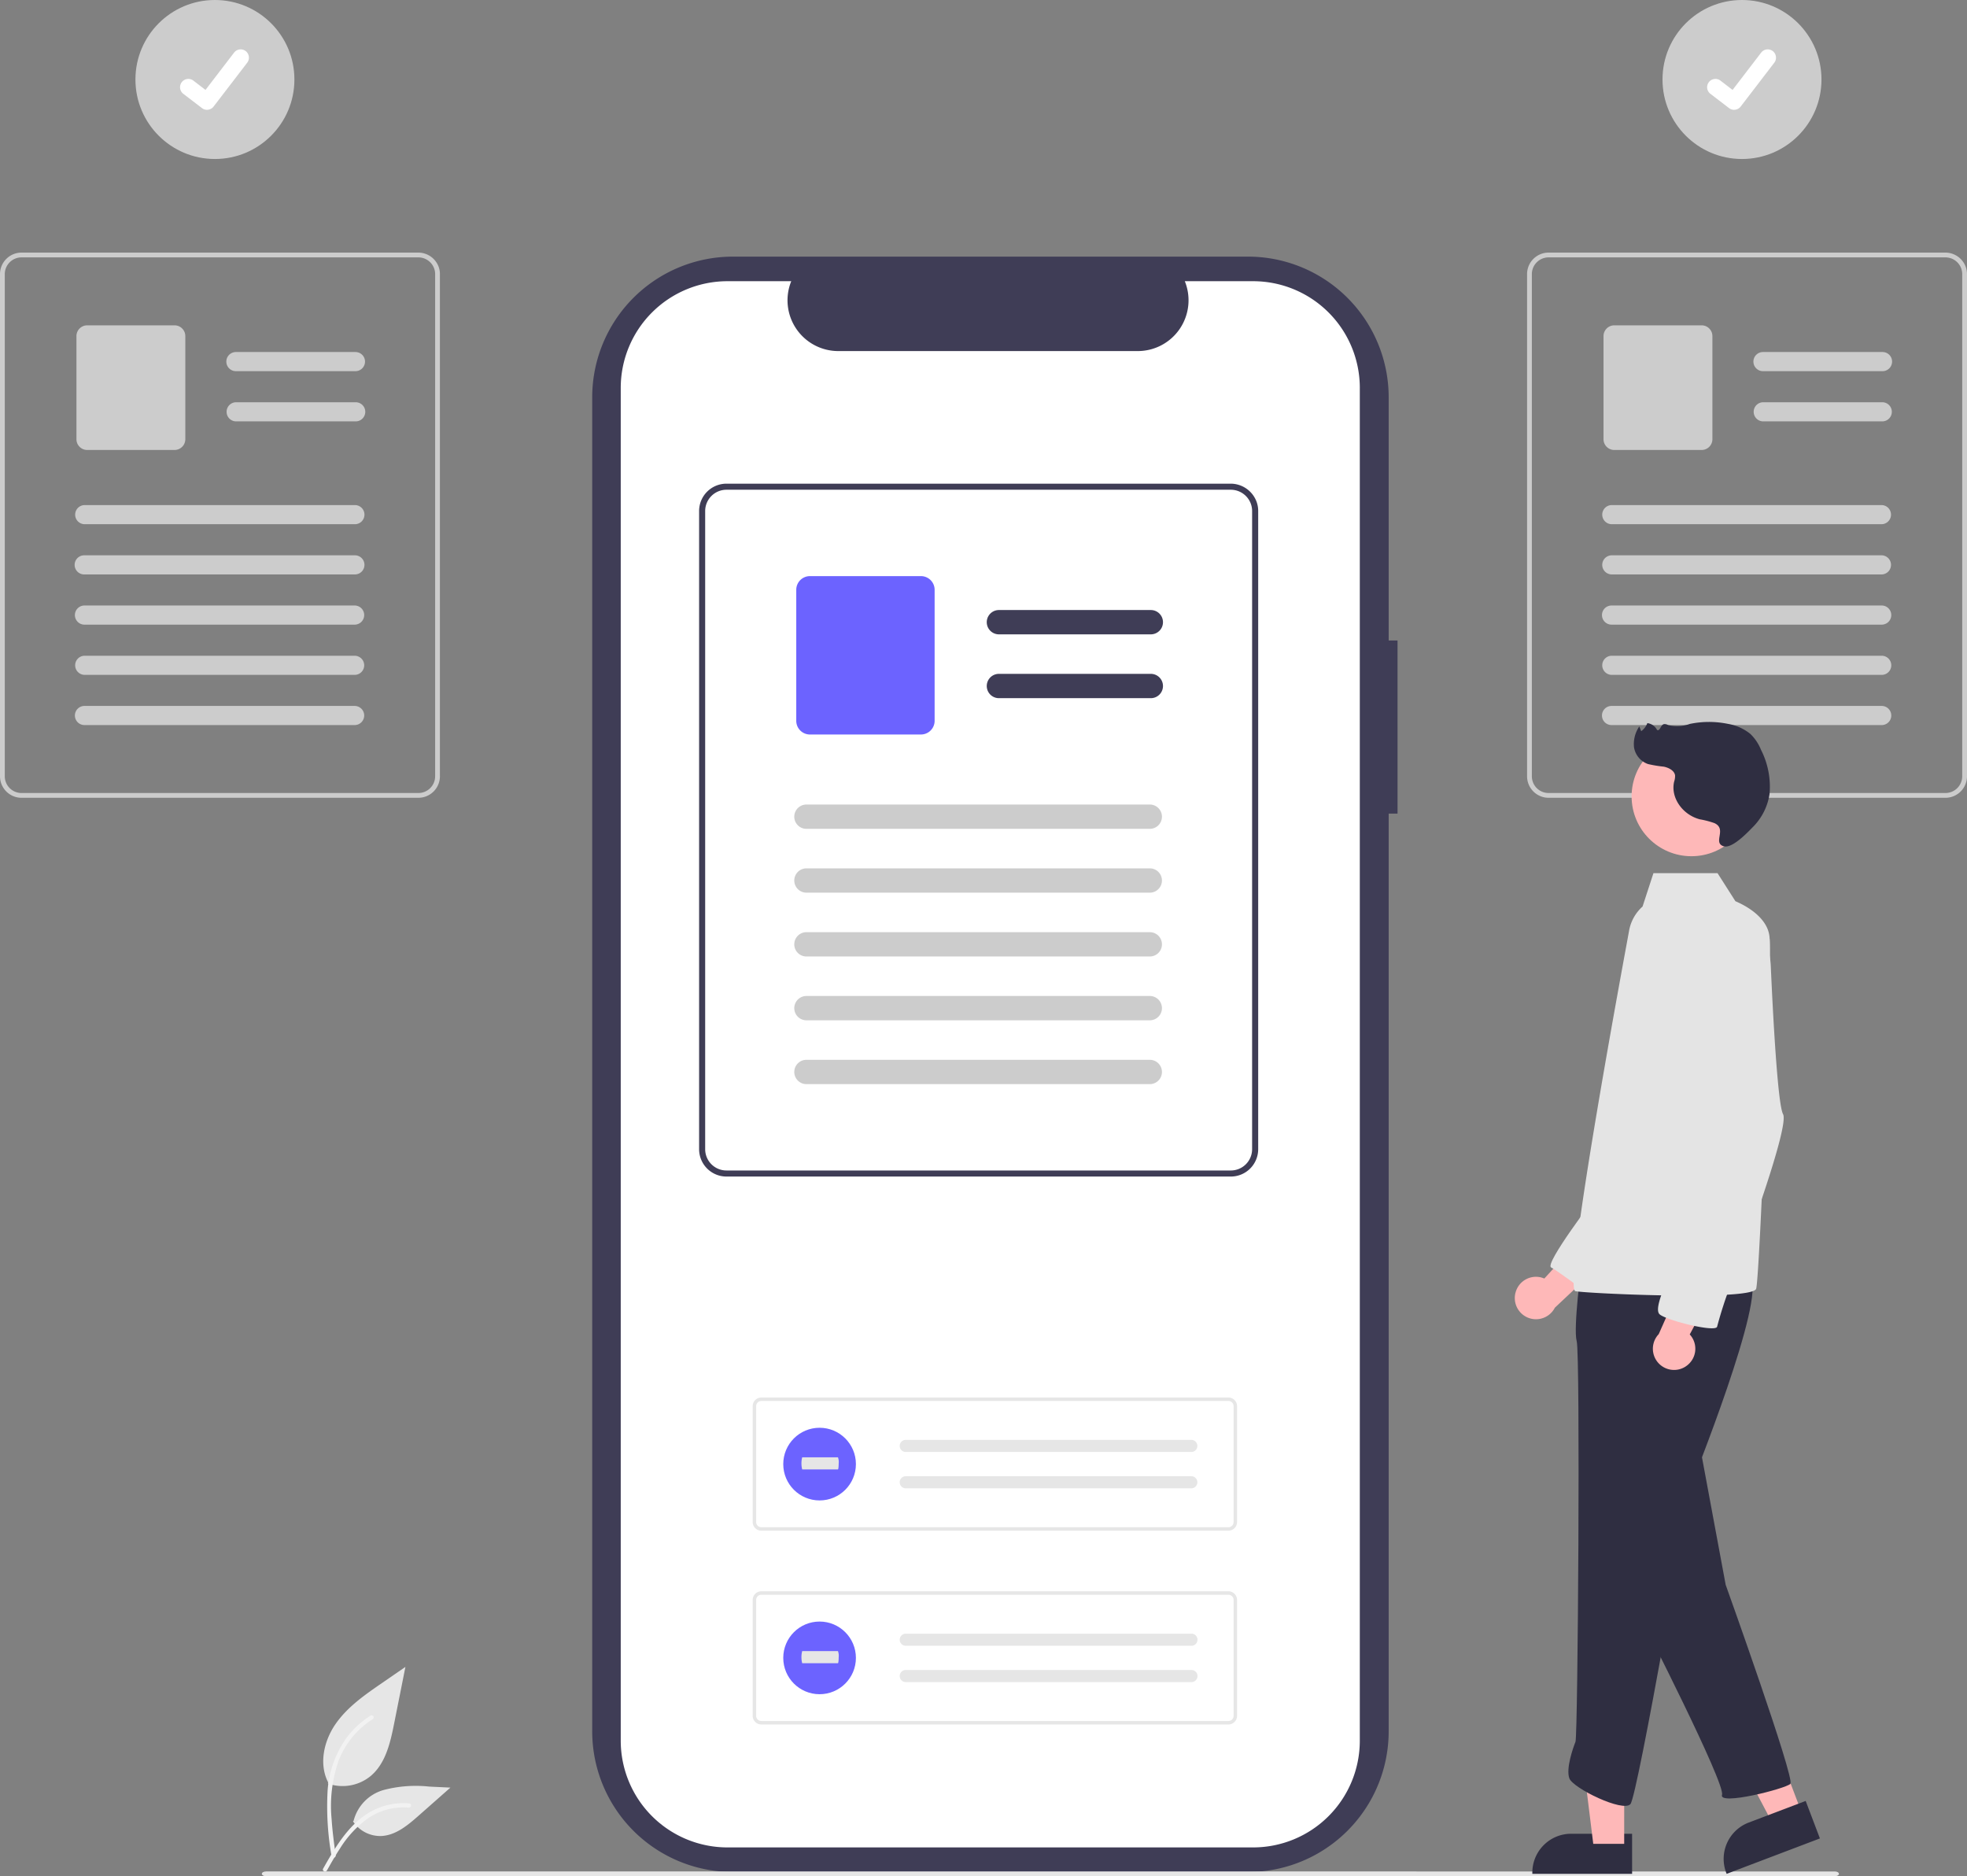 <svg xmlns="http://www.w3.org/2000/svg" width="271.217" height="258.661" viewBox="0 0 271.217 258.661">
  <rect x="0" y="0" width="271.217" height="258.661" fill="#808080" stroke="none"/>
  <g id="Group_3648" data-name="Group 3648" transform="translate(-371.779 -685.52)">
    <path id="Path_968" data-name="Path 968" d="M509.421,146.635H508.2V113.114a19.4,19.4,0,0,0-19.4-19.4h-71.02a19.4,19.4,0,0,0-19.4,19.4v183.9a19.4,19.4,0,0,0,19.4,19.4H488.8a19.4,19.4,0,0,0,19.4-19.4V170.5h1.222Z" transform="translate(55.055 627.186)" fill="#3f3d56"/>
    <path id="Path_969" data-name="Path 969" d="M512.848,119.242v186.5a14.714,14.714,0,0,1-14.707,14.712H425.662a14.717,14.717,0,0,1-14.719-14.714V119.242a14.716,14.716,0,0,1,14.718-14.712h8.792a7,7,0,0,0,6.473,9.632h41.32a7,7,0,0,0,6.473-9.632h9.418a14.714,14.714,0,0,1,14.712,14.707Z" transform="translate(46.426 619.758)" fill="#fff"/>
    <path id="Path_42" data-name="Path 42" d="M535.078,539.055h-64.4a1.194,1.194,0,0,1-1.193-1.193V521.887a1.194,1.194,0,0,1,1.193-1.193h64.4a1.194,1.194,0,0,1,1.193,1.193v15.976a1.194,1.194,0,0,1-1.193,1.192Zm-64.4-17.884a.716.716,0,0,0-.716.716v15.976a.716.716,0,0,0,.716.716h64.4a.716.716,0,0,0,.716-.716V521.886a.717.717,0,0,0-.716-.716Z" transform="translate(6.078 357.492)" fill="#e6e6e6"/>
    <path id="Path_43" data-name="Path 43" d="M535.022,539.33a.835.835,0,1,0,0,1.67H574.38a.835.835,0,0,0,.027-1.67H535.022Z" transform="translate(-38.353 344.696)" fill="#e6e6e6"/>
    <path id="Path_44" data-name="Path 44" d="M535.022,555.318a.835.835,0,1,0,0,1.67H574.38a.835.835,0,1,0,.027-1.67H535.022Z" transform="translate(-38.353 333.717)" fill="#e6e6e6"/>
    <path id="Path_39-2" data-name="Path 39-2" d="M535.078,624.313h-64.4a1.194,1.194,0,0,1-1.193-1.193V607.145a1.194,1.194,0,0,1,1.193-1.193h64.4a1.194,1.194,0,0,1,1.193,1.193v15.976a1.194,1.194,0,0,1-1.193,1.193Zm-64.4-17.884a.716.716,0,0,0-.716.716V623.12a.716.716,0,0,0,.716.716h64.4a.717.717,0,0,0,.716-.716V607.144a.716.716,0,0,0-.716-.716Z" transform="translate(6.078 298.949)" fill="#e6e6e6"/>
    <path id="Path_40-2" data-name="Path 40-2" d="M535.022,624.591a.835.835,0,1,0,0,1.67H574.38a.835.835,0,1,0,.064-1.669H535.022Z" transform="translate(-38.353 286.151)" fill="#e6e6e6"/>
    <path id="Path_41-2" data-name="Path 41-2" d="M535.022,640.578a.835.835,0,1,0,0,1.67H574.38a.835.835,0,0,0,.064-1.669H535.022Z" transform="translate(-38.353 275.173)" fill="#e6e6e6"/>
    <path id="Path_970" data-name="Path 970" d="M469.9,804.851H253.582c-.313,0-.568-.147-.568-.327s.254-.327.568-.327H469.9c.313,0,.568.147.568.327S470.213,804.851,469.9,804.851Z" transform="translate(154.869 139.33)" fill="#e6e6e6"/>
    <g id="Group_58" data-name="Group 58" transform="translate(416.298 915.325)">
      <path id="Path_438" data-name="Path 438" d="M280.675,730.277a6.1,6.1,0,0,0,5.893-1.038c2.064-1.732,2.711-4.586,3.237-7.229l1.557-7.816-3.26,2.245c-2.345,1.614-4.742,3.281-6.366,5.619s-2.332,5.531-1.028,8.061" transform="translate(-279.98 -714.194)" fill="#e6e6e6"/>
      <path id="Path_439" data-name="Path 439" d="M282.292,754.894a39.234,39.234,0,0,1-.545-9.04,14.216,14.216,0,0,1,2.741-7.454,12.4,12.4,0,0,1,3.181-2.883c.318-.2.611.3.294.5a11.789,11.789,0,0,0-4.664,5.626,18.887,18.887,0,0,0-1,8.14c.106,1.659.33,3.307.556,4.953a.3.3,0,0,1-.2.359.293.293,0,0,1-.359-.2Z" transform="translate(-281.094 -728.804)" fill="#f2f2f2"/>
      <path id="Path_442" data-name="Path 442" d="M293.12,771.494a4.492,4.492,0,0,0,3.914,2.02c1.981-.094,3.633-1.477,5.12-2.789l4.4-3.883-2.911-.139a17.492,17.492,0,0,0-6.236.452,5.934,5.934,0,0,0-4.2,4.261" transform="translate(-288.968 -750.201)" fill="#e6e6e6"/>
      <path id="Path_443" data-name="Path 443" d="M279.908,783.174c1.974-3.5,4.267-7.381,8.362-8.623a9.329,9.329,0,0,1,3.517-.363c.374.031.28.608-.094.576a8.669,8.669,0,0,0-5.613,1.485,14.583,14.583,0,0,0-3.858,4.163c-.639.971-1.211,1.987-1.783,3C280.256,783.735,279.724,783.5,279.908,783.174Z" transform="translate(-279.87 -755.365)" fill="#f2f2f2"/>
    </g>
    <g id="Group_60" data-name="Group 60" transform="translate(479.777 882.357)">
      <circle id="Ellipse_5-2" data-name="Ellipse 5-2" cx="5.009" cy="5.009" r="5.009" transform="translate(0 0)" fill="#6c63ff"/>
      <path id="Path_40-4" data-name="Path 40-4" d="M491.047,547.005a3.394,3.394,0,0,0,0,1.67h4.926c.058.007.105-.36.106-.821a1.863,1.863,0,0,0-.1-.849h-4.929Z" transform="translate(-488.436 -542.932)" fill="#e6e6e6"/>
    </g>
    <g id="Group_61" data-name="Group 61" transform="translate(479.777 909.073)">
      <circle id="Ellipse_5-3" data-name="Ellipse 5-3" cx="5.009" cy="5.009" r="5.009" transform="translate(0)" fill="#6c63ff"/>
      <path id="Path_40-5" data-name="Path 40-5" d="M491.047,632.263a3.394,3.394,0,0,0,0,1.67h4.926c.058.008.105-.36.106-.821a1.864,1.864,0,0,0-.1-.849h-4.929Z" transform="translate(-488.436 -628.19)" fill="#e6e6e6"/>
    </g>
    <path id="Path_2883" data-name="Path 2883" d="M825.822,787.6h-8.4a5.355,5.355,0,0,0-5.354,5.354v.175h13.756Z" transform="translate(-229.005 150.727)" fill="#2f2e41"/>
    <g id="Group_3646" data-name="Group 3646" transform="translate(371.779 685.52)">
      <path id="Path_336" data-name="Path 336" d="M469.263,424.52a3.81,3.81,0,0,0-3.484-2.331H396.232a3.772,3.772,0,0,0-3.77,3.77v87.983a3.772,3.772,0,0,0,3.77,3.77h69.549a3.775,3.775,0,0,0,3.77-3.77V425.959a3.7,3.7,0,0,0-.286-1.439Zm-.551,89.422a2.936,2.936,0,0,1-2.933,2.933H396.232a2.933,2.933,0,0,1-2.933-2.932V425.959a2.937,2.937,0,0,1,2.933-2.933h69.549a2.947,2.947,0,0,1,2.722,1.845,3.244,3.244,0,0,1,.11.331,2.912,2.912,0,0,1,.1.757Z" transform="translate(-296.067 -355.508)" fill="#3f3d56"/>
      <path id="Path_337" data-name="Path 337" d="M494.2,460.29H473.254a1.676,1.676,0,0,1,0-3.352H494.2a1.676,1.676,0,1,1,0,3.352Z" transform="translate(-335.52 -372.836)" fill="#3f3d56"/>
      <path id="Path_338" data-name="Path 338" d="M494.2,477.84H473.254a1.676,1.676,0,0,1,0-3.352H494.2a1.676,1.676,0,1,1,0,3.352Z" transform="translate(-335.52 -381.588)" fill="#3f3d56"/>
      <path id="Path_339" data-name="Path 339" d="M436.378,469.446H421.068a1.888,1.888,0,0,1-1.885-1.885V449.495a1.887,1.887,0,0,1,1.885-1.885h15.309a1.888,1.888,0,0,1,1.885,1.885V467.56a1.888,1.888,0,0,1-1.886,1.885Z" transform="translate(-309.392 -368.184)" fill="#6c63ff"/>
      <path id="Path_340" data-name="Path 340" d="M467.658,513.776H420.314a1.676,1.676,0,1,1,0-3.352h47.344a1.676,1.676,0,1,1,0,3.352Z" transform="translate(-309.12 -399.508)" fill="#ccc"/>
      <path id="Path_341" data-name="Path 341" d="M467.658,531.326H420.314a1.676,1.676,0,1,1,0-3.352h47.344a1.676,1.676,0,0,1,0,3.352Z" transform="translate(-309.12 -408.259)" fill="#ccc"/>
      <path id="Path_342" data-name="Path 342" d="M467.658,548.876H420.314a1.676,1.676,0,1,1,0-3.352h47.344a1.676,1.676,0,0,1,0,3.352Z" transform="translate(-309.12 -417.011)" fill="#ccc"/>
      <path id="Path_343" data-name="Path 343" d="M467.658,566.426H420.314a1.676,1.676,0,0,1,0-3.352h47.344a1.676,1.676,0,0,1,0,3.352Z" transform="translate(-309.12 -425.763)" fill="#ccc"/>
      <path id="Path_344" data-name="Path 344" d="M467.658,583.976H420.314a1.676,1.676,0,1,1,0-3.352h47.344a1.676,1.676,0,0,1,0,3.352Z" transform="translate(-309.12 -434.514)" fill="#ccc"/>
      <circle id="Ellipse_46" data-name="Ellipse 46" cx="10.96" cy="10.96" r="10.96" transform="translate(18.674 0)" fill="#ccc"/>
      <path id="Path_408" data-name="Path 408" d="M253.426,311.09a1.137,1.137,0,0,1-.684-.227l-.012-.009-2.576-1.972a1.144,1.144,0,1,1,1.392-1.817l1.668,1.28,3.942-5.142a1.144,1.144,0,0,1,1.6-.212h0l-.025.033.025-.033a1.146,1.146,0,0,1,.212,1.6l-4.637,6.048a1.144,1.144,0,0,1-.91.447Z" transform="translate(-224.879 -295.949)" fill="#fff"/>
      <path id="Path_410" data-name="Path 410" d="M260.616,360.477a3,3,0,0,0-2.741-1.834H203.149a2.968,2.968,0,0,0-2.966,2.966v69.23a2.968,2.968,0,0,0,2.966,2.966h54.726a2.97,2.97,0,0,0,2.966-2.966v-69.23A2.913,2.913,0,0,0,260.616,360.477Zm-.434,70.363a2.311,2.311,0,0,1-2.306,2.306H203.149a2.306,2.306,0,0,1-2.306-2.306h0V361.609a2.311,2.311,0,0,1,2.306-2.306h54.726a2.319,2.319,0,0,1,2.142,1.454,2.569,2.569,0,0,1,.087.26,2.285,2.285,0,0,1,.079.6Z" transform="translate(-200.183 -323.819)" fill="#ccc"/>
      <path id="Path_411" data-name="Path 411" d="M280.238,388.624H263.754a1.319,1.319,0,0,1,0-2.638h16.483a1.319,1.319,0,1,1,0,2.638Z" transform="translate(-231.227 -337.454)" fill="#ccc"/>
      <path id="Path_412" data-name="Path 412" d="M280.238,402.434H263.754a1.319,1.319,0,0,1,0-2.637h16.483a1.319,1.319,0,1,1,0,2.637Z" transform="translate(-231.227 -344.341)" fill="#ccc"/>
      <path id="Path_413" data-name="Path 413" d="M234.737,395.829H222.691a1.485,1.485,0,0,1-1.483-1.483V380.13a1.485,1.485,0,0,1,1.483-1.483h12.046a1.485,1.485,0,0,1,1.483,1.483v14.215A1.485,1.485,0,0,1,234.737,395.829Z" transform="translate(-210.668 -333.794)" fill="#ccc"/>
      <path id="Path_414" data-name="Path 414" d="M259.351,430.71H222.1a1.319,1.319,0,0,1,0-2.637h37.252a1.319,1.319,0,1,1,0,2.637Z" transform="translate(-210.454 -358.441)" fill="#ccc"/>
      <path id="Path_415" data-name="Path 415" d="M259.351,444.524H222.1a1.319,1.319,0,1,1,0-2.637h37.252a1.319,1.319,0,1,1,0,2.637Z" transform="translate(-210.454 -365.33)" fill="#ccc"/>
      <path id="Path_416" data-name="Path 416" d="M259.351,458.329H222.1a1.319,1.319,0,1,1,0-2.638h37.252a1.319,1.319,0,0,1,0,2.638Z" transform="translate(-210.454 -372.214)" fill="#ccc"/>
      <path id="Path_417" data-name="Path 417" d="M259.351,472.142H222.1a1.319,1.319,0,0,1,0-2.637h37.252a1.319,1.319,0,1,1,0,2.638Z" transform="translate(-210.454 -379.102)" fill="#ccc"/>
      <path id="Path_418" data-name="Path 418" d="M259.351,485.948H222.1a1.319,1.319,0,1,1,0-2.638h37.252a1.319,1.319,0,0,1,0,2.638Z" transform="translate(-210.454 -385.987)" fill="#ccc"/>
      <circle id="Ellipse_46-2" data-name="Ellipse 46" cx="10.96" cy="10.96" r="10.96" transform="translate(229.232 0)" fill="#ccc"/>
      <path id="Path_408-2" data-name="Path 408" d="M673.426,311.09a1.137,1.137,0,0,1-.684-.227l-.012-.009-2.576-1.972a1.144,1.144,0,1,1,1.392-1.817l1.668,1.28,3.942-5.142a1.144,1.144,0,0,1,1.6-.212h0l-.025.033.025-.033a1.146,1.146,0,0,1,.212,1.6l-4.637,6.048a1.145,1.145,0,0,1-.91.447Z" transform="translate(-434.32 -295.949)" fill="#fff"/>
      <path id="Path_410-2" data-name="Path 410" d="M680.616,360.477a3,3,0,0,0-2.741-1.834H623.149a2.968,2.968,0,0,0-2.966,2.966v69.23a2.968,2.968,0,0,0,2.966,2.966h54.726a2.97,2.97,0,0,0,2.966-2.966v-69.23A2.913,2.913,0,0,0,680.616,360.477Zm-.434,70.363a2.311,2.311,0,0,1-2.306,2.306H623.149a2.306,2.306,0,0,1-2.306-2.306h0V361.609a2.311,2.311,0,0,1,2.306-2.306h54.726a2.319,2.319,0,0,1,2.142,1.454,2.572,2.572,0,0,1,.087.26,2.285,2.285,0,0,1,.079.6Z" transform="translate(-409.625 -323.819)" fill="#ccc"/>
      <path id="Path_411-2" data-name="Path 411" d="M700.238,388.624H683.754a1.319,1.319,0,0,1,0-2.638h16.483a1.319,1.319,0,0,1,0,2.638Z" transform="translate(-440.668 -337.454)" fill="#ccc"/>
      <path id="Path_412-2" data-name="Path 412" d="M700.238,402.434H683.754a1.319,1.319,0,0,1,0-2.637h16.483a1.319,1.319,0,0,1,0,2.637Z" transform="translate(-440.668 -344.341)" fill="#ccc"/>
      <path id="Path_413-2" data-name="Path 413" d="M654.737,395.829H642.692a1.485,1.485,0,0,1-1.484-1.483V380.13a1.485,1.485,0,0,1,1.484-1.483h12.046a1.485,1.485,0,0,1,1.483,1.483v14.215A1.485,1.485,0,0,1,654.737,395.829Z" transform="translate(-420.109 -333.794)" fill="#ccc"/>
      <path id="Path_414-2" data-name="Path 414" d="M679.351,430.71H642.1a1.319,1.319,0,0,1,0-2.637h37.252a1.319,1.319,0,0,1,0,2.637Z" transform="translate(-419.895 -358.441)" fill="#ccc"/>
      <path id="Path_415-2" data-name="Path 415" d="M679.351,444.524H642.1a1.319,1.319,0,0,1,0-2.637h37.252a1.319,1.319,0,0,1,0,2.637Z" transform="translate(-419.895 -365.33)" fill="#ccc"/>
      <path id="Path_416-2" data-name="Path 416" d="M679.351,458.329H642.1a1.319,1.319,0,0,1,0-2.638h37.252a1.319,1.319,0,0,1,0,2.638Z" transform="translate(-419.895 -372.214)" fill="#ccc"/>
      <path id="Path_417-2" data-name="Path 417" d="M679.351,472.142H642.1a1.319,1.319,0,0,1,0-2.637h37.252a1.319,1.319,0,0,1,0,2.638Z" transform="translate(-419.895 -379.102)" fill="#ccc"/>
      <path id="Path_418-2" data-name="Path 418" d="M679.351,485.948H642.1a1.319,1.319,0,0,1,0-2.638h37.252a1.319,1.319,0,0,1,0,2.638Z" transform="translate(-419.895 -385.987)" fill="#ccc"/>
    </g>
    <g id="Group_3647" data-name="Group 3647" transform="translate(580.649 785.047)">
      <path id="Path_2881" data-name="Path 2881" d="M804.454,528.642a2.907,2.907,0,0,1,3.983-2l6.982-7.612,1.3,5.207-6.831,6.43a2.922,2.922,0,0,1-5.439-2.025Z" transform="translate(-804.371 -449.906)" fill="#feb8b8"/>
      <path id="Path_2882" data-name="Path 2882" d="M838.7,755.983h-4.266l-2.03-16.456h6.3Z" transform="translate(-823.62 -601.311)" fill="#feb8b8"/>
      <path id="Path_2884" data-name="Path 2884" d="M904.988,744.843,901,746.357l-7.737-14.665,5.887-2.234Z" transform="translate(-865.408 -594.397)" fill="#feb8b8"/>
      <path id="Path_2885" data-name="Path 2885" d="M907.569,773.167l-7.855,2.981h0a5.355,5.355,0,0,0-3.106,6.906l.063.163,12.861-4.881Z" transform="translate(-867.466 -624.41)" fill="#2f2e41"/>
      <path id="Path_2886" data-name="Path 2886" d="M868.156,617.36l3.536,19.025s9.6,26.769,8.923,27.442-9.933,3.03-9.428,1.515S860.075,641.1,860.075,641.1Z" transform="translate(-842.62 -517.425)" fill="#2f2e41"/>
      <path id="Path_2887" data-name="Path 2887" d="M826.334,507.03s-7.137,9.33-6.2,9.839,4.558,3.207,4.558,3.207l3.686-10.116Z" transform="translate(-815.135 -441.666)" fill="#e4e4e4"/>
      <path id="Path_2888" data-name="Path 2888" d="M829.754,536.9s-1.178,8.755-.673,10.607.168,54.379-.168,55.221-1.347,3.7-.842,5.05,7.407,4.714,8.418,3.536,8.418-44.109,8.418-44.109,10.438-25.927,8.081-28.452S829.754,536.9,829.754,536.9Z" transform="translate(-820.549 -462.124)" fill="#2f2e41"/>
      <circle id="Ellipse_542" data-name="Ellipse 542" cx="8.249" cy="8.249" r="8.249" transform="translate(16.102 2.017)" fill="#feb8b8"/>
      <path id="Path_2890" data-name="Path 2890" d="M837.88,373.04a5.848,5.848,0,0,1,1.88-3.459l1.5-4.6H850.1l2.463,3.865c2.663,1.147,4.638,2.966,4.712,5.111.407,1.424-1.347,46.635-1.852,48.318-.148.49-2.162.752-4.993.869-2.6.106-5.877.091-9.027.018-5.216-.121-10.078-.4-10.9-.551C828.66,422.276,837.7,374.1,837.88,373.04Z" transform="translate(-822.148 -344.129)" fill="#e4e4e4"/>
      <path id="Path_2891" data-name="Path 2891" d="M869.628,552.389a2.907,2.907,0,0,0,.572-4.42l4.879-9.1-5.345.488-3.813,8.571a2.922,2.922,0,0,0,3.708,4.465Z" transform="translate(-846.082 -463.525)" fill="#feb8b8"/>
      <path id="Path_2893" data-name="Path 2893" d="M870.014,374.375s-7.744,3.2-4.882,11.28,6.061,17.677,6.061,17.677-4.041,21.718-4.041,22.561-2.525,5.387-1.515,6.229,7.744,2.525,7.913,1.684a56.96,56.96,0,0,1,1.852-5.724c.337-.673,8.25-21.718,7.238-23.57-.743-1.363-1.4-13.85-1.688-20.348a10.687,10.687,0,0,0-5.572-9A7.4,7.4,0,0,0,870.014,374.375Z" transform="translate(-845.657 -350.438)" fill="#e4e4e4"/>
      <path id="Path_2800" data-name="Path 2800" d="M867.861,312.385a12.4,12.4,0,0,0-2.03-.528c-2.423-.643-4.047-3.036-3.529-5.2a2.341,2.341,0,0,0,.127-.857c-.091-.641-.842-1.055-1.562-1.2a17.325,17.325,0,0,1-2.176-.362,2.943,2.943,0,0,1-1.923-2.308,4.286,4.286,0,0,1,.729-2.874l.26.654a2.435,2.435,0,0,0,.85-1.111,1.723,1.723,0,0,1,1.335.938c.418.215.478-.668.94-.8a.923.923,0,0,1,.576.125,5.281,5.281,0,0,0,3.008-.155,12.916,12.916,0,0,1,5.255-.005,6.652,6.652,0,0,1,3.106,1.4,6.378,6.378,0,0,1,1.453,2.181,11.164,11.164,0,0,1,1.172,6.1,8.163,8.163,0,0,1-2.33,4.575c-.665.67-2.836,3.005-4.026,2.607C867.6,315.059,869.623,313.2,867.861,312.385Z" transform="translate(-840.334 -298.432)" fill="#2f2e41"/>
    </g>
  </g>
</svg>
